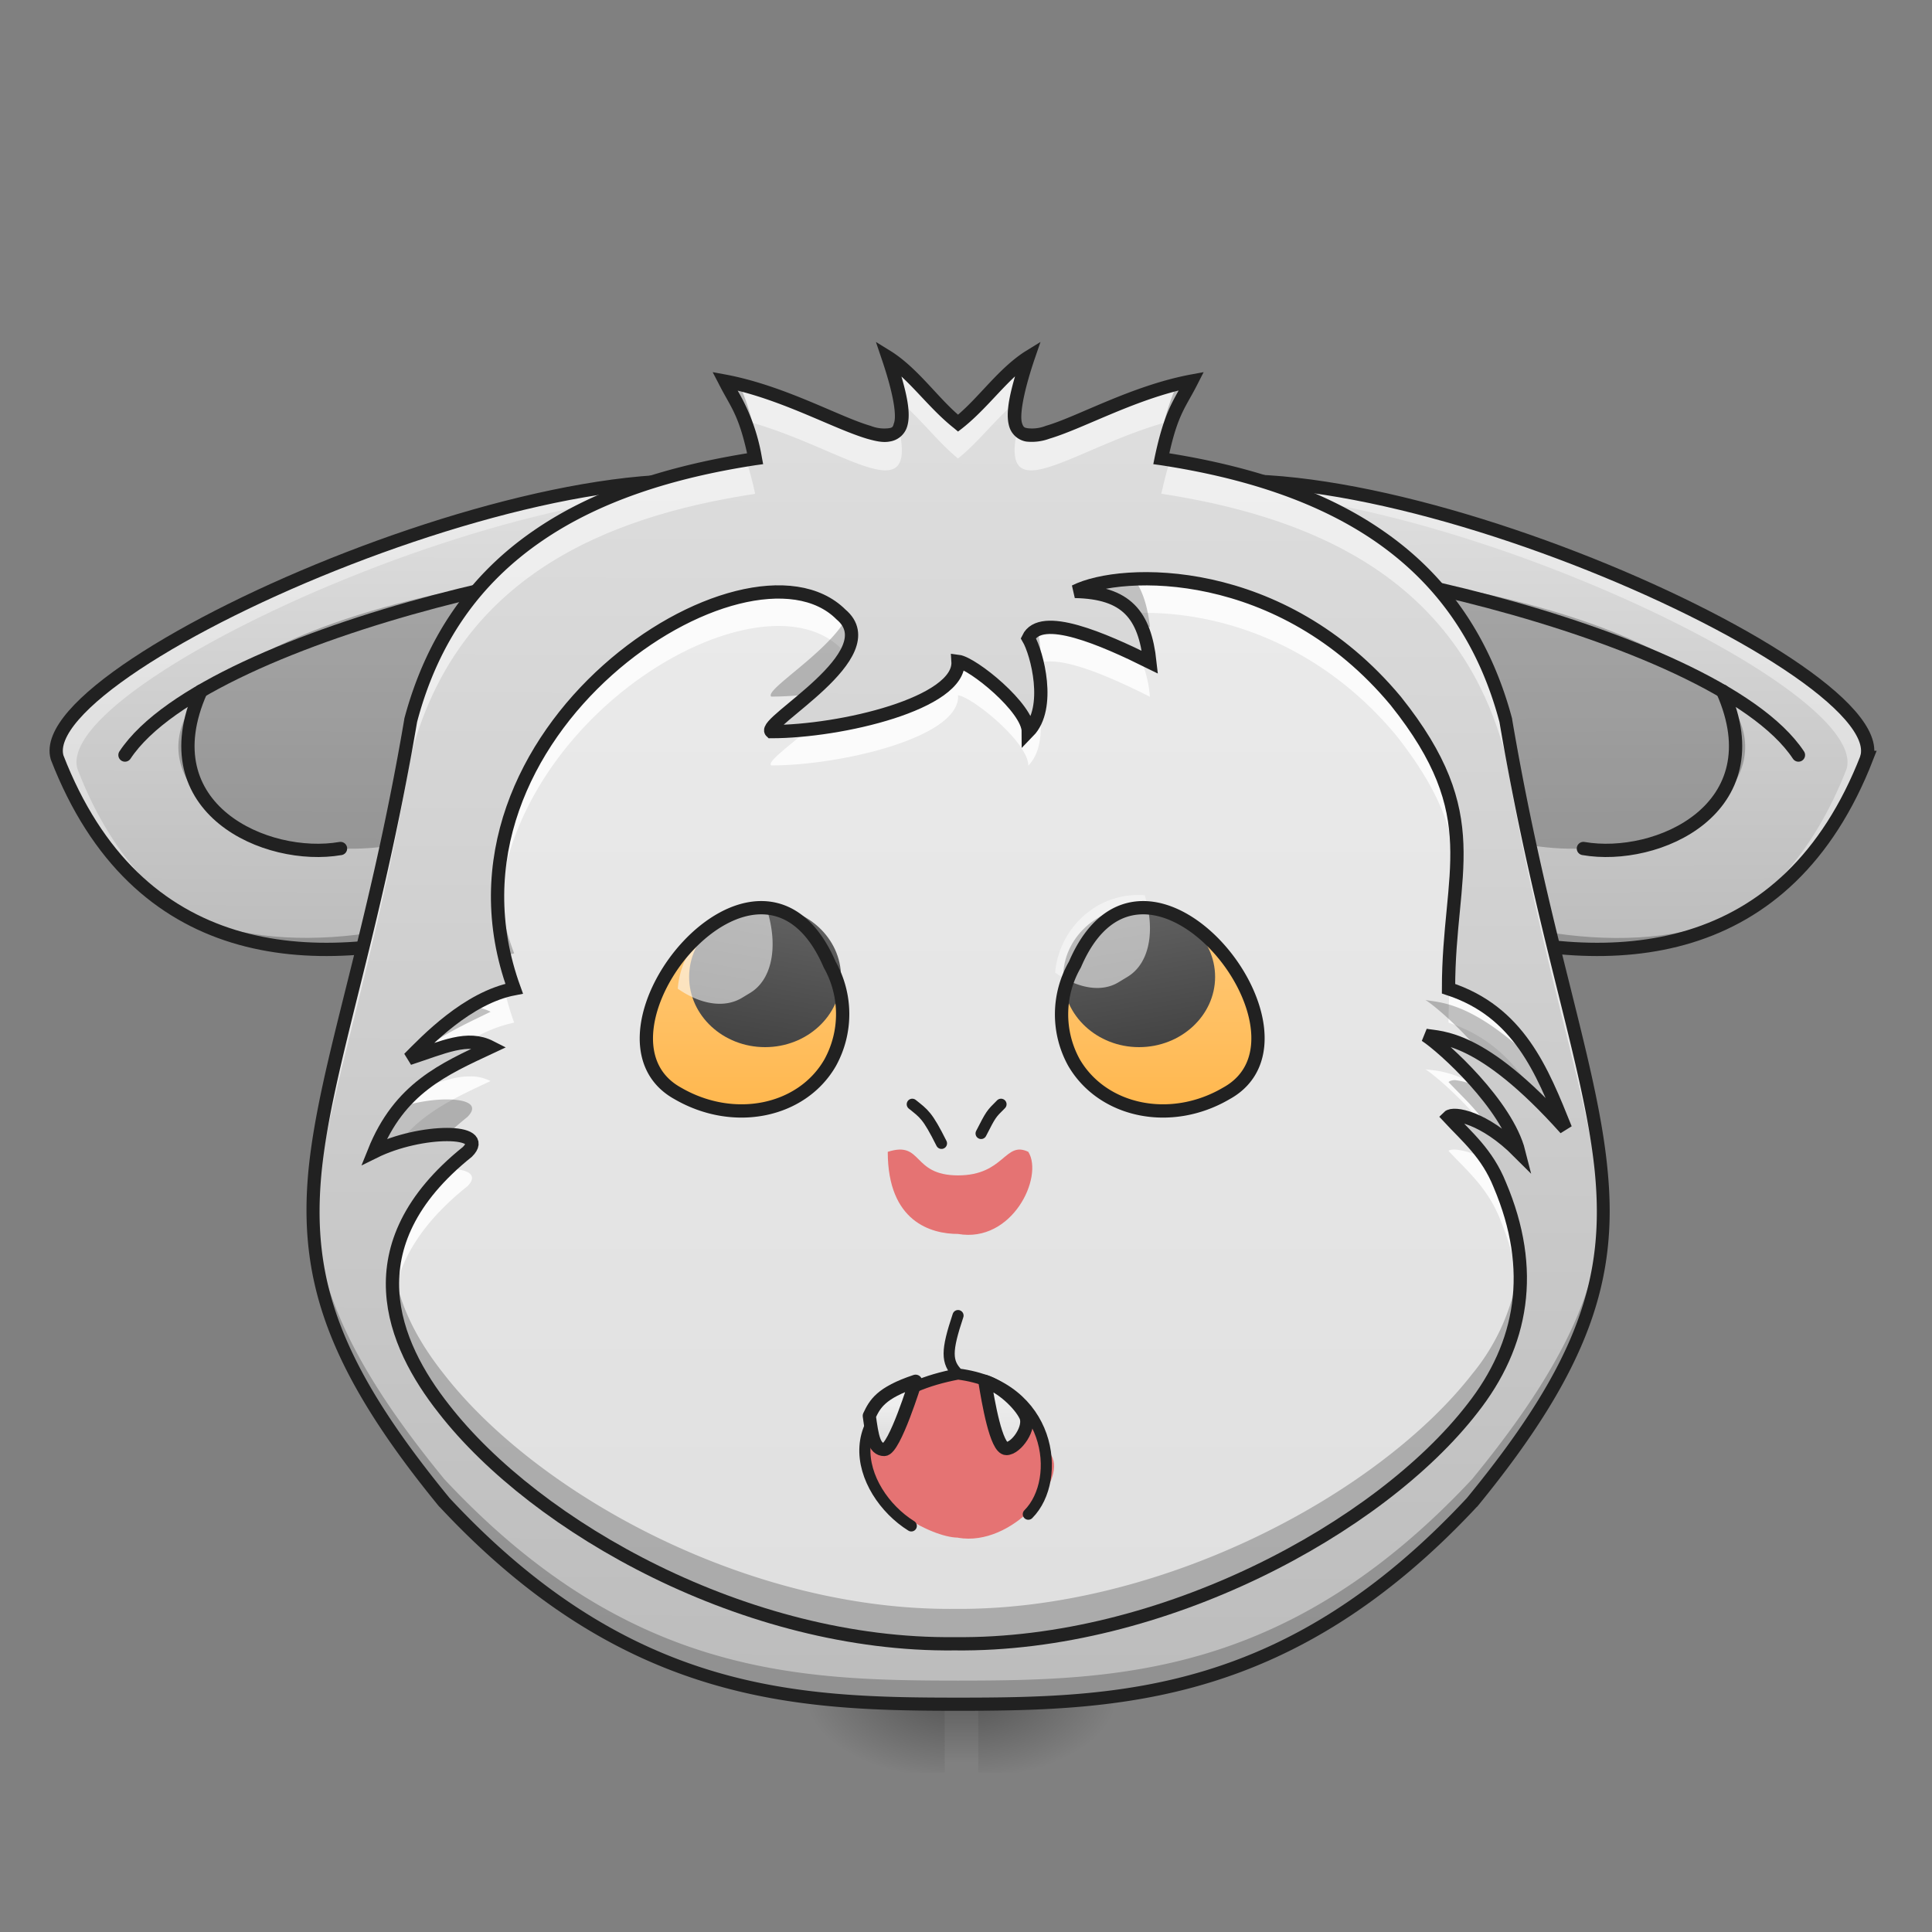 <svg xmlns="http://www.w3.org/2000/svg" width="16pt" height="16pt" viewBox="0 0 16 16"><rect x="0" y="0" width="16" height="16" fill="#808080" stroke="none"/><defs><linearGradient id="a" gradientUnits="userSpaceOnUse" x1="254" y1="233.5" x2="254" y2="254.667" gradientTransform="matrix(.026 0 0 .026 -1.369 7.976)"><stop offset="0" stop-opacity=".275"/><stop offset="1" stop-opacity="0"/></linearGradient><radialGradient id="b" gradientUnits="userSpaceOnUse" cx="450.909" cy="189.579" fx="450.909" fy="189.579" r="21.167" gradientTransform="matrix(0 -.033 -.059 0 19.188 29.095)"><stop offset="0" stop-opacity=".314"/><stop offset=".222" stop-opacity=".275"/><stop offset="1" stop-opacity="0"/></radialGradient><radialGradient id="c" gradientUnits="userSpaceOnUse" cx="450.909" cy="189.579" fx="450.909" fy="189.579" r="21.167" gradientTransform="matrix(0 .033 .059 0 -3.264 -.852)"><stop offset="0" stop-opacity=".314"/><stop offset=".222" stop-opacity=".275"/><stop offset="1" stop-opacity="0"/></radialGradient><radialGradient id="d" gradientUnits="userSpaceOnUse" cx="450.909" cy="189.579" fx="450.909" fy="189.579" r="21.167" gradientTransform="matrix(0 -.033 .059 0 -3.264 29.095)"><stop offset="0" stop-opacity=".314"/><stop offset=".222" stop-opacity=".275"/><stop offset="1" stop-opacity="0"/></radialGradient><radialGradient id="e" gradientUnits="userSpaceOnUse" cx="450.909" cy="189.579" fx="450.909" fy="189.579" r="21.167" gradientTransform="matrix(0 .033 -.059 0 19.188 -.852)"><stop offset="0" stop-opacity=".314"/><stop offset=".222" stop-opacity=".275"/><stop offset="1" stop-opacity="0"/></radialGradient><linearGradient id="f" gradientUnits="userSpaceOnUse" x1="33.809" y1="-140.423" x2="126.243" y2="-191.966" gradientTransform="matrix(.018 -.032 .032 .018 4.463 11.38)"><stop offset="0" stop-color="#bdbdbd"/><stop offset="1" stop-color="#e0e0e0"/></linearGradient><linearGradient id="g" gradientUnits="userSpaceOnUse" x1="33.809" y1="-140.423" x2="126.243" y2="-191.966" gradientTransform="matrix(-.018 -.032 -.032 .018 11.467 11.38)"><stop offset="0" stop-color="#bdbdbd"/><stop offset="1" stop-color="#e0e0e0"/></linearGradient><linearGradient id="h" gradientUnits="userSpaceOnUse" x1="960" y1="1695.118" x2="963.687" y2="302.617" gradientTransform="matrix(.008 0 0 .008 .603 .303)"><stop offset="0" stop-color="#bdbdbd"/><stop offset="1" stop-color="#e0e0e0"/></linearGradient><linearGradient id="i" gradientUnits="userSpaceOnUse" x1="960" y1="1615.118" x2="960" y2="175.118" gradientTransform="matrix(.008 0 0 .008 .603 .303)"><stop offset="0" stop-color="#e0e0e0"/><stop offset="1" stop-color="#eee"/></linearGradient><linearGradient id="j" gradientUnits="userSpaceOnUse" x1="306.917" y1="106.5" x2="306.917" y2="53.583" gradientTransform="matrix(-.046 0 0 .036 23.256 5.401)"><stop offset="0" stop-color="#ffb74d"/><stop offset="1" stop-color="#ffcc80"/></linearGradient><linearGradient id="k" gradientUnits="userSpaceOnUse" x1="222.25" y1="185.875" x2="222.25" y2="179.26" gradientTransform="matrix(-1.17 0 0 1.17 498.404 -51.35)"><stop offset="0" stop-color="#e0e0e0"/><stop offset="1" stop-color="#eee"/></linearGradient><linearGradient id="l" gradientUnits="userSpaceOnUse" x1="222.25" y1="192.49" x2="222.108" y2="177.937" gradientTransform="translate(6.204 -52.898) scale(1.17)"><stop offset="0" stop-color="#e0e0e0"/><stop offset="1" stop-color="#eee"/></linearGradient><linearGradient id="m" gradientUnits="userSpaceOnUse" x1="296.333" y1="87.979" x2="291.042" y2="56.229" gradientTransform="matrix(.037 0 0 .037 -1.354 5.453)"><stop offset="0" stop-color="#424242"/><stop offset="1" stop-color="#616161"/></linearGradient><linearGradient id="n" gradientUnits="userSpaceOnUse" x1="306.917" y1="106.5" x2="306.917" y2="53.583" gradientTransform="matrix(.046 0 0 .036 -7.486 5.401)"><stop offset="0" stop-color="#ffb74d"/><stop offset="1" stop-color="#ffcc80"/></linearGradient><linearGradient id="o" gradientUnits="userSpaceOnUse" x1="296.333" y1="87.979" x2="291.042" y2="56.229" gradientTransform="matrix(-.037 0 0 .037 17.125 5.453)"><stop offset="0" stop-color="#424242"/><stop offset="1" stop-color="#616161"/></linearGradient></defs><path d="M7.824 14.121h.278v.559h-.278zm0 0" fill="url(#a)"/><path d="M8.102 14.121h1.113v-.559H8.102zm0 0" fill="url(#b)"/><path d="M7.824 14.121H6.707v.559h1.117zm0 0" fill="url(#c)"/><path d="M7.824 14.121H6.707v-.559h1.117zm0 0" fill="url(#d)"/><path d="M8.102 14.121h1.113v.559H8.102zm0 0" fill="url(#e)"/><path d="M.473 6.273c-.227-.789 4.648-2.902 6.054-2.12 1.407.785.442 1.195-.078 2.128-.191.34-4.66 3.387-5.976-.008zm0 0" fill="url(#f)"/><path d="M1.617 5.805c1.223-1.2 5.317-1.387 5.754-.782.125.18-.441.493-1.027.649-.614.113-2.227 1.414-3.524 1.355-1.082-.047-1.617-.675-1.203-1.222zm0 0" fill-opacity=".235"/><path d="M6 4.703c-.477-.273-4.27.5-4.965 1.55" fill="none" stroke-width=".11" stroke-linecap="round" stroke-linejoin="round" stroke="#212121"/><path d="M.508 6.066c-.04.075-.055.145-.035.207.27.696.668 1.118 1.14 1.352-.398-.246-.738-.648-.972-1.258-.223-.781 4.53-2.851 6-2.148l-.114-.067C5.234 3.43.988 5.172.507 6.066zm0 0" fill="#fff" fill-opacity=".392"/><path d="M1.441 7.531c1.817 1.13 4.852-.972 5.004-1.25.524-.933 1.489-1.343.082-2.129-.015-.007-.035-.02-.054-.027 1.234.742.312 1.156-.196 2.063C6.13 6.457 3.27 8.44 1.441 7.53zm0 0" fill-opacity=".235"/><path d="M.473 6.273c-.227-.789 4.648-2.902 6.054-2.12 1.407.785.442 1.195-.078 2.128-.191.34-4.66 3.387-5.976-.008zm0 0" fill="none" stroke-width=".11" stroke="#212121"/><path d="M1.664 5.723c-.434.976.543 1.41 1.156 1.304" fill="none" stroke-width=".11" stroke-linecap="round" stroke-linejoin="round" stroke="#212121"/><path d="M15.46 6.273c.224-.789-4.651-2.902-6.058-2.12-1.402.785-.441 1.195.082 2.128.188.34 4.657 3.387 5.977-.008zm0 0" fill="url(#g)"/><path d="M14.313 5.805c-1.223-1.2-5.317-1.387-5.75-.782-.13.18.44.493 1.023.649.613.113 2.23 1.414 3.527 1.355 1.078-.047 1.614-.675 1.2-1.222zm0 0" fill-opacity=".235"/><path d="M9.934 4.703c.472-.273 4.265.5 4.96 1.55" fill="none" stroke-width=".11" stroke-linecap="round" stroke-linejoin="round" stroke="#212121"/><path d="M15.422 6.066a.276.276 0 0 1 .039.207c-.27.696-.672 1.118-1.14 1.352.394-.246.734-.648.972-1.258.219-.781-4.535-2.851-6.004-2.148l.113-.067c1.297-.722 5.543 1.02 6.02 1.914zm0 0" fill="#fff" fill-opacity=".392"/><path d="M14.488 7.531c-1.812 1.13-4.851-.972-5.004-1.25C8.961 5.348 8 4.938 9.402 4.152c.02-.007.036-.02.055-.027-1.234.742-.312 1.156.195 2.063.149.269 3.008 2.253 4.836 1.343zm0 0" fill-opacity=".235"/><path d="M15.46 6.273c.224-.789-4.651-2.902-6.058-2.12-1.402.785-.441 1.195.082 2.128.188.34 4.657 3.387 5.977-.008zm0 0" fill="none" stroke-width=".11" stroke="#212121"/><path d="M14.266 5.723c.433.976-.543 1.41-1.153 1.304" fill="none" stroke-width=".11" stroke-linecap="round" stroke-linejoin="round" stroke="#212121"/><path d="M7.355 2.96c.418 1.212-.394.376-1.351.196.094.192.168.25.25.64-1.387.216-2.488.79-2.852 2.169-.609 3.586-1.593 4.195.278 6.476 1.511 1.618 2.914 1.672 4.254 1.672h.003c1.34 0 2.743-.054 4.254-1.672 1.871-2.28.887-2.89.278-6.476-.364-1.38-1.465-1.953-2.852-2.168.082-.39.156-.45.25-.64-.957.179-1.77 1.015-1.351-.196-.215.137-.375.383-.582.543-.204-.16-.364-.406-.579-.543zm0 0" fill="url(#h)"/><path d="M8.516 6.059c0-.196-.461-.567-.582-.582.023.347-.97.582-1.547.582-.082-.075.968-.641.578-.97-.774-.773-3.48.97-2.707 3.098-.387.075-.727.434-.871.579.289-.094.484-.192.675-.094-.39.183-.753.34-.964.867.386-.191.965-.191.773 0-.969.777-.617 1.594-.195 2.129.765.984 2.508 1.965 4.23 1.945 1.723.02 3.52-.96 4.285-1.945.422-.535.528-1.152.23-1.855-.105-.262-.273-.399-.425-.563.04-.04.293 0 .582.29-.098-.388-.617-.864-.773-.966.125.024.46-.008 1.16.774-.195-.485-.387-.97-.969-1.16 0-.97.328-1.426-.437-2.383-.946-1.137-2.27-1.102-2.657-.907.426.008.578.192.621.586-.386-.191-.902-.418-1.007-.199.074.125.191.578 0 .774zm0 0" fill="url(#i)"/><path d="M9.348 7.531c-.172.043-.328.184-.446.457a.825.825 0 0 0-.007.813c.238.406.8.523 1.261.254.016-.008.028-.016.04-.024.488-.324.085-1.164-.423-1.43l-.425-.07zm0 0" fill="url(#j)"/><path d="M7.934 12.734c-.22 0-.774-.293-.774-.68.098-.386.29-.48.774-.675.289.098.582.195.773.676.129.207-.324.758-.773.68zm0 0" fill="#e57373"/><path d="M8.516 12.54c.289-.29.191-1.063-.582-1.161-.098-.098-.098-.191 0-.484M7.555 9.145c.097.078.125.09.242.324M8.29 9.145c-.083.082-.083.082-.165.242M7.934 11.379c-1.094.207-.832.98-.387 1.258" fill="none" stroke-width=".092" stroke-linecap="round" stroke-linejoin="round" stroke="#212121"/><path d="M244.602 152.215s-5.625 18.248-8.375 18.248-3.25-3.624-4-8.999c1.5-3.125 3-6.124 12.375-9.25zm0 0" transform="matrix(.031 0 0 .031 0 6.72)" fill="url(#k)" stroke-width="3.51" stroke-linecap="round" stroke-linejoin="round" stroke="#212121"/><path d="M263.1 152.215c.875 5.374 3 17.998 5.75 17.998 2.624 0 6.624-5.624 5.124-8.749-1.5-3.125-6.25-7.75-10.874-9.25zm0 0" transform="matrix(.031 0 0 .031 0 6.72)" fill="url(#l)" stroke-width="3.51" stroke-linecap="round" stroke-linejoin="round" stroke="#212121"/><path d="M7.934 10.219c-.22 0-.582-.098-.582-.68.293-.094.195.195.582.195.386 0 .386-.289.582-.195.129.207-.133.758-.582.68zm0 0" fill="#e57373"/><path d="M9.5 4.793c-.266 0-.477.043-.598.105.235.004.387.063.485.18.582-.027 1.476.176 2.172 1.008.363.457.48.8.504 1.14.023-.44-.04-.84-.504-1.421-.649-.782-1.48-1.008-2.059-1.012zm-3.047.11c-.93-.005-2.426 1.167-2.328 2.663.11-1.683 2.18-2.855 2.84-2.195.015.016.031.027.043.043.062-.117.07-.23-.043-.324a.706.706 0 0 0-.512-.188zm2.238.292c-.086 0-.148.028-.175.09.023.04.05.117.074.211.187-.078.605.11.933.274a.98.98 0 0 0-.082-.325c-.261-.129-.562-.254-.75-.25zm-.757.282c.02.289-.672.503-1.239.562-.175.152-.343.27-.308.3.578 0 1.57-.234 1.547-.581.12.015.582.39.582.582.109-.11.117-.3.09-.473a.364.364 0 0 1-.09.192c0-.196-.461-.567-.582-.582zm4.07 2.71a6.4 6.4 0 0 0-.008.282c.36.12.57.351.727.625.074.074.156.156.242.254-.192-.48-.387-.961-.961-1.16zm-7.824.02c-.352.102-.657.426-.793.559.199-.067.351-.13.488-.137a1.14 1.14 0 0 1 .383-.16 2.46 2.46 0 0 1-.078-.262zm7.625.648c.09.06.3.243.48.461.086.047.188.118.293.223-.043-.168-.172-.36-.312-.527-.243-.149-.387-.145-.461-.157zm-7.907.06c-.128-.005-.27.05-.449.112a1.25 1.25 0 0 0-.351.512c.062-.031.136-.059.207-.078.207-.258.476-.375.757-.508a.361.361 0 0 0-.164-.039zm8.153.605c-.028 0-.047.003-.055.011.152.164.32.301.426.563.09.219.144.43.16.633a1.877 1.877 0 0 0-.262-1.11.578.578 0 0 0-.27-.097zm-8.34.16c-.387.37-.492.746-.453 1.093.039-.308.215-.632.613-.949.094-.094.004-.144-.16-.144zm0 0" fill="#fbfbfb"/><path d="M9.39 4.793c-.214.012-.386.05-.488.105.282.004.442.086.532.254.03.016.062.028.09.043-.02-.172-.06-.304-.133-.402zm-2.386.336c-.164.285-.676.586-.617.64.097 0 .203-.007.316-.019.223-.195.453-.438.3-.621zm1.586.086a.13.13 0 0 0-.074.07.96.96 0 0 1 .09.297.894.894 0 0 0-.016-.367zm3.473 1.723c-.016.285-.067.582-.067.957.004.003.008.003.012.003.02-.367.074-.66.055-.96zm-7.938.34c-.016.206 0 .421.05.64l.083-.023a2.084 2.084 0 0 1-.133-.618zm7.68 1.003c.09.059.297.239.476.457.172.106.399.29.684.61-.078-.192-.152-.38-.254-.555-.527-.508-.797-.488-.906-.512zm-7.907.059h-.007c-.227.14-.407.332-.504.426.015-.004.031-.012.05-.016.184-.164.403-.262.626-.371a.361.361 0 0 0-.165-.04zm8.153.605c-.028 0-.047.008-.055.016.113.121.234.226.332.379.078.047.16.113.25.2-.043-.169-.168-.356-.305-.52a.582.582 0 0 0-.222-.075zm-8.352.16c-.11 0-.246.02-.383.063a1.21 1.21 0 0 0-.218.371c.195-.094.437-.144.605-.144a3.49 3.49 0 0 1 .168-.145c.098-.098 0-.145-.172-.145zm8.883 1.336a1.74 1.74 0 0 1-.39.938c-.766.984-2.563 1.96-4.286 1.945-1.722.016-3.465-.96-4.23-1.945-.196-.246-.375-.555-.414-.89-.059.445.164.863.414 1.179.765.984 2.508 1.965 4.23 1.945 1.723.02 3.52-.96 4.285-1.945.29-.371.43-.777.391-1.227zm0 0" fill-opacity=".235"/><path d="M8.516 6.059c0-.196-.461-.567-.582-.582.023.347-.97.582-1.547.582-.082-.075.968-.641.578-.97-.774-.773-3.48.97-2.707 3.099-.387.074-.727.433-.871.578.289-.094.484-.192.676-.094-.391.183-.754.34-.965.867.386-.191.965-.191.773 0-.969.777-.617 1.594-.195 2.129.765.984 2.508 1.965 4.23 1.945 1.723.02 3.52-.96 4.285-1.945.422-.535.528-1.152.23-1.855-.105-.262-.273-.399-.425-.563.04-.04.293 0 .582.29-.098-.388-.617-.864-.773-.966.125.024.46-.008 1.16.774-.195-.485-.387-.97-.969-1.16 0-.97.328-1.426-.437-2.383-.946-1.137-2.27-1.102-2.657-.907.426.008.578.192.621.586-.386-.191-.902-.418-1.007-.199.074.125.191.578 0 .774zm0 0" fill="none" stroke-width=".11" stroke="#212121"/><path d="M7.355 2.96c.055.153.086.274.102.368.168.14.309.332.477.469.171-.137.312-.328.48-.469.016-.094.047-.215.102-.367-.215.137-.375.383-.582.543-.204-.16-.364-.406-.579-.543zm-1.351.196c.059.125.113.192.164.328.789.207 1.434.774 1.277.067-.129.21-.746-.266-1.441-.395zm3.863 0c-.695.13-1.312.606-1.441.395-.156.707.488.14 1.277-.067.05-.136.106-.203.164-.328zm-.176.653c-.023.07-.046.16-.074.28 1.387.212 2.488.786 2.852 2.169.328 1.922.761 2.992.804 3.918.051-1-.441-2.082-.804-4.211-.356-1.356-1.43-1.934-2.778-2.156zm-3.511 0c-1.352.222-2.422.8-2.778 2.156-.363 2.129-.855 3.21-.804 4.21.043-.925.476-1.995.804-3.917C3.766 4.875 4.867 4.3 6.254 4.09a3.023 3.023 0 0 0-.074-.281zm0 0" fill="#fcfcfc" fill-opacity=".588"/><path d="M7.355 2.96c.055.153.086.274.102.368.02-.062.012-.16-.023-.312l-.079-.055zm1.16 0l-.078.056c-.039.152-.042.25-.023.312.016-.094.047-.215.102-.367zm-2.511.196c.078.156.14.223.203.457.016-.004.031-.008.047-.008a1.905 1.905 0 0 0-.133-.425l-.117-.024zm3.863 0l-.117.024a1.905 1.905 0 0 0-.133.425c.016 0 .031.004.047.008.063-.234.125-.3.203-.457zM2.594 9.937c-.024.782.238 1.47 1.086 2.504 1.511 1.618 2.914 1.672 4.254 1.672h.003c1.34 0 2.743-.054 4.254-1.672.848-1.035 1.11-1.722 1.086-2.504-.023.704-.308 1.364-1.086 2.313-1.511 1.617-2.914 1.668-4.254 1.668 0 0-.003.004-.003 0-1.34 0-2.743-.05-4.254-1.668-.778-.95-1.063-1.61-1.086-2.313zm0 0" fill-opacity=".235"/><path d="M7.254 2.832l.05.148c.102.301.122.473.098.528-.007.031-.015.035-.047.039a.304.304 0 0 1-.144-.02c-.258-.074-.707-.332-1.2-.425l-.109-.02.051.098c.094.187.16.242.234.574-.675.11-1.285.305-1.773.644-.504.348-.879.852-1.066 1.555v.004c-.305 1.79-.703 2.832-.793 3.73-.086.899.144 1.645 1.082 2.79l.004.003c1.52 1.63 2.953 1.688 4.293 1.688h.003c1.34 0 2.774-.059 4.293-1.688l.004-.003c.938-1.145 1.168-1.891 1.079-2.79-.086-.898-.485-1.94-.79-3.73v-.004c-.187-.703-.562-1.207-1.066-1.555-.488-.34-1.098-.535-1.773-.644.074-.332.14-.387.234-.574l.05-.098-.109.02c-.492.093-.941.351-1.199.425a.309.309 0 0 1-.144.02c-.032-.004-.04-.008-.051-.04-.02-.054 0-.226.101-.527l.051-.148-.133.082c-.214.14-.37.367-.55.52-.176-.153-.332-.38-.547-.52zm.21.285c.141.13.274.301.438.43l.032.027.035-.027c.164-.129.297-.3.437-.43-.058.2-.078.336-.043.43a.177.177 0 0 0 .137.11.423.423 0 0 0 .191-.024c.262-.078.649-.293 1.07-.399-.07.125-.132.239-.198.551l-.012.059.058.008c.688.105 1.301.3 1.786.636.484.336.843.813 1.023 1.492.305 1.793.7 2.844.789 3.72.086.874-.129 1.573-1.059 2.706-1.496 1.606-2.875 1.653-4.21 1.653h-.004c-1.336 0-2.715-.047-4.211-1.653-.93-1.133-1.145-1.832-1.059-2.707.09-.875.484-1.926.79-3.719.179-.68.538-1.156 1.023-1.492.484-.336 1.097-.531 1.785-.636l.058-.008-.011-.059a1.624 1.624 0 0 0-.2-.55c.422.105.809.32 1.07.398.071.02.133.035.192.023a.177.177 0 0 0 .137-.11c.035-.093.015-.23-.043-.429zm0 0" fill="#212121"/><path d="M9.434 7.508c.347 0 .629.262.629.582 0 .32-.282.582-.63.582-.347 0-.628-.262-.628-.582 0-.32.28-.582.629-.582zm0 0" fill="url(#m)"/><path d="M9.48 7.414a.681.681 0 0 0-.402.094.715.715 0 0 0-.34.547c.184.129.383.168.528.078l.066-.04c.188-.109.238-.382.148-.679zm0 0" fill="#fafafa" fill-opacity=".588"/><path d="M10.156 9.055c-.46.27-1.023.152-1.261-.254a.825.825 0 0 1 .007-.813c.578-1.351 2.13.586 1.254 1.067zm0 0" fill="none" stroke-width=".11" stroke-linecap="round" stroke-linejoin="round" stroke="#212121"/><path d="M6.422 7.531c.172.043.328.184.45.457a.835.835 0 0 1 .003.813c-.234.406-.797.523-1.262.254-.011-.008-.027-.016-.039-.024-.488-.324-.086-1.164.422-1.43l.426-.07zm0 0" fill="url(#n)"/><path d="M6.336 7.508c-.348 0-.629.262-.629.582 0 .32.281.582.629.582s.629-.262.629-.582c0-.32-.281-.582-.63-.582zm0 0" fill="url(#o)"/><path d="M6.355 7.543a.699.699 0 0 0-.742.645c.184.128.38.164.528.078l.066-.04c.188-.109.238-.386.148-.683zm0 0" fill="#fafafa" fill-opacity=".588"/><path d="M5.613 9.055c.465.27 1.028.152 1.262-.254a.835.835 0 0 0-.004-.813c-.582-1.351-2.129.586-1.258 1.067zm0 0" fill="none" stroke-width=".11" stroke-linecap="round" stroke-linejoin="round" stroke="#212121"/></svg>